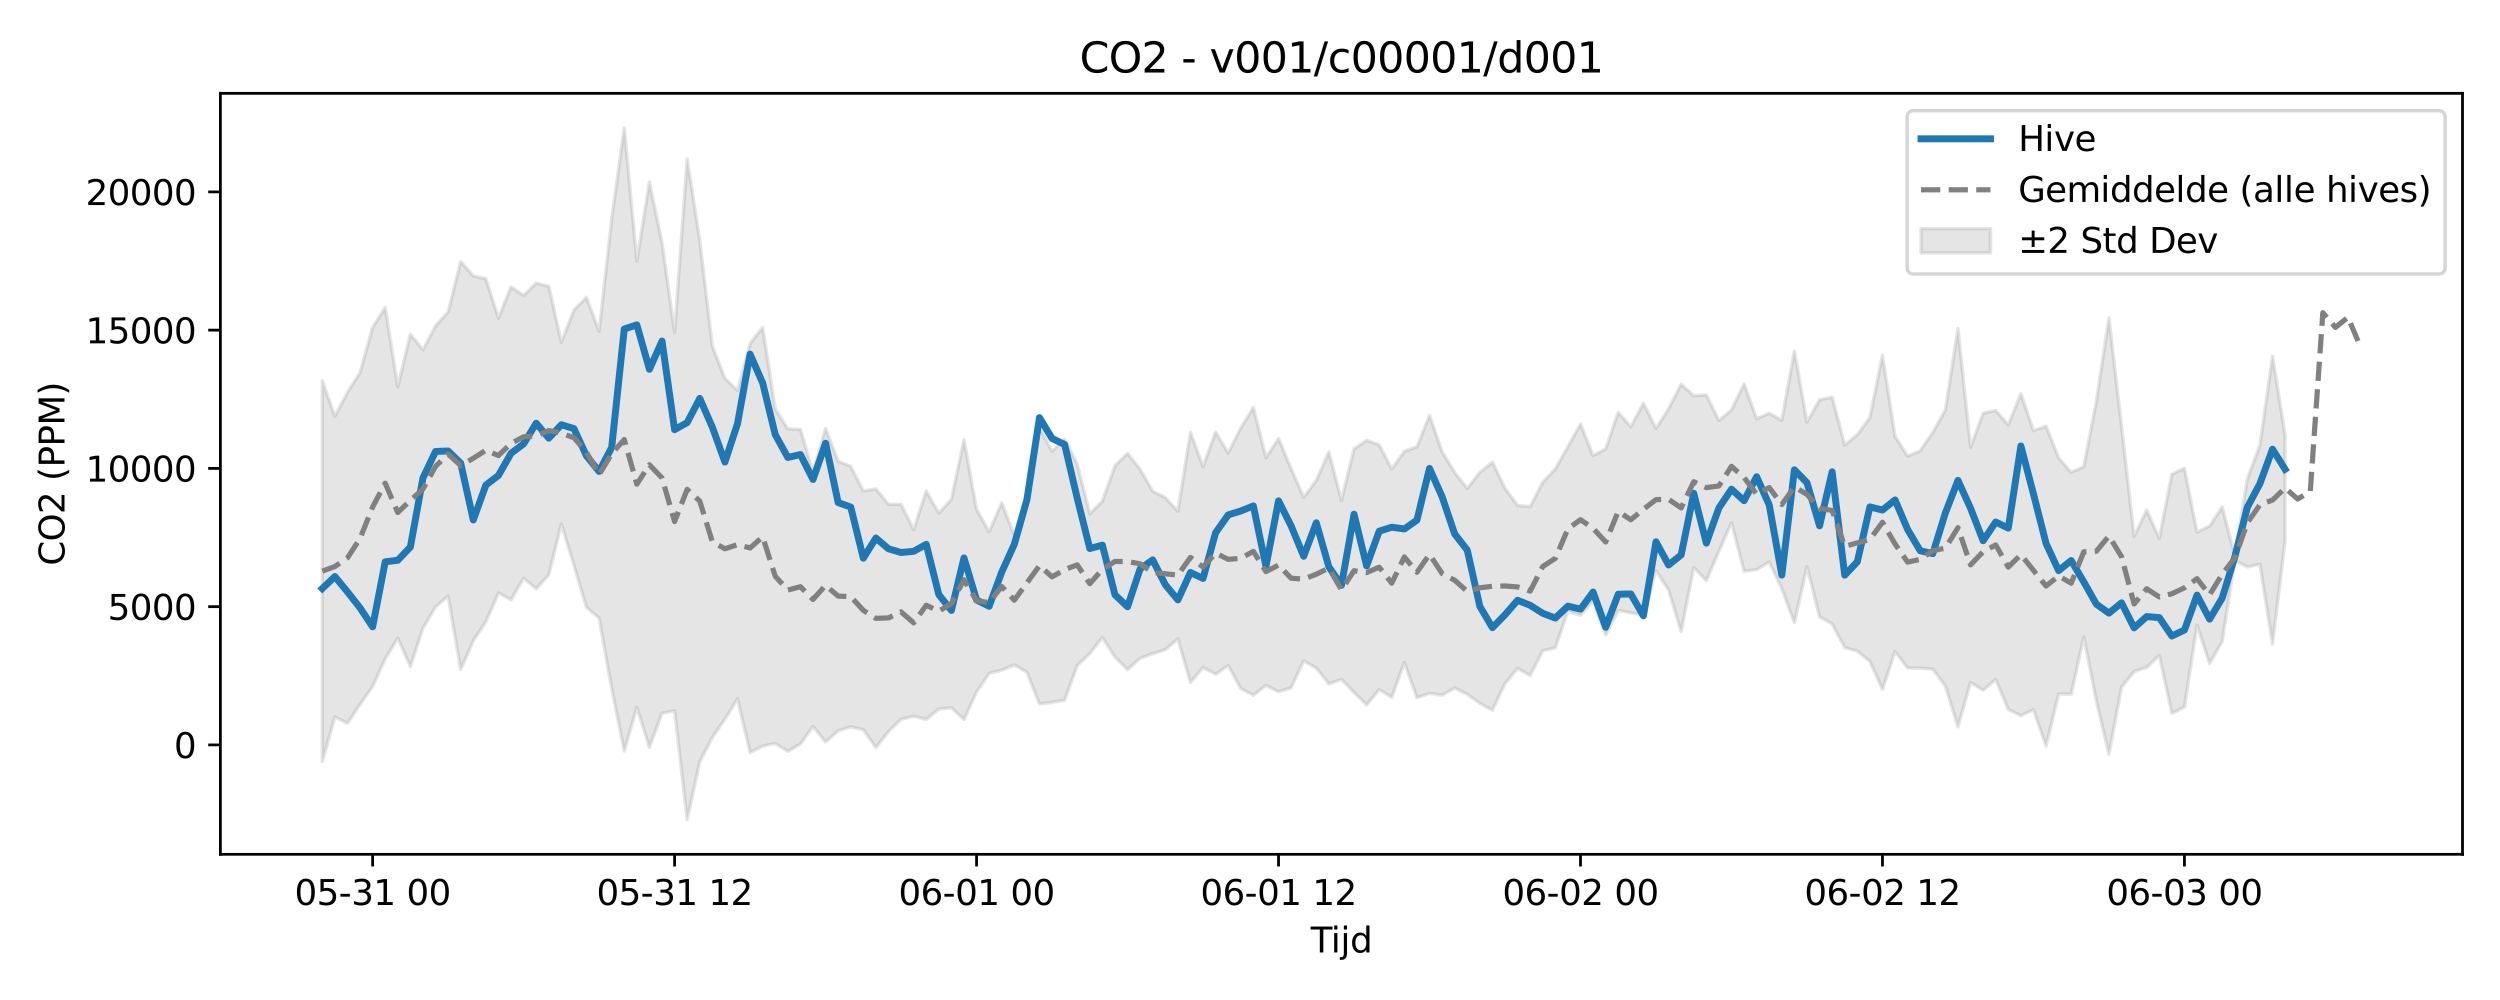 <?xml version="1.0" encoding="utf-8" standalone="no"?>
<!DOCTYPE svg PUBLIC "-//W3C//DTD SVG 1.1//EN"
  "http://www.w3.org/Graphics/SVG/1.1/DTD/svg11.dtd">
<svg xmlns:xlink="http://www.w3.org/1999/xlink" width="720pt" height="288pt" viewBox="0 0 720 288" xmlns="http://www.w3.org/2000/svg" version="1.1">
 <defs>
  <style type="text/css">*{stroke-linejoin: round; stroke-linecap: butt}</style>
 </defs>
 <g id="figure_1">
  <g id="patch_1">
   <path d="M 0 288 
L 720 288 
L 720 0 
L 0 0 
z
" style="fill: #ffffff"/>
  </g>
  <g id="axes_1">
   <g id="patch_2">
    <path d="M 63.47 246.04 
L 709.2 246.04 
L 709.2 26.88 
L 63.47 26.88 
z
" style="fill: #ffffff"/>
   </g>
   <g id="FillBetweenPolyCollection_1">
    <defs>
     <path id="mc63ce94987" d="M 92.821 -178.317 
L 92.821 -68.7 
L 96.445 -81.551 
L 100.069 -79.695 
L 103.692 -85.127 
L 107.316 -90.304 
L 110.939 -98.219 
L 114.563 -104.205 
L 118.187 -96.044 
L 121.81 -107.08 
L 125.434 -113.195 
L 129.058 -116.335 
L 132.681 -95.151 
L 136.305 -103.497 
L 139.928 -108.905 
L 143.552 -117.235 
L 147.176 -115.233 
L 150.799 -121.488 
L 154.423 -118.427 
L 158.047 -122.42 
L 161.67 -137.067 
L 165.294 -125.183 
L 168.917 -113.085 
L 172.541 -110.001 
L 176.165 -89.713 
L 179.788 -71.7 
L 183.412 -84.316 
L 187.036 -72.768 
L 190.659 -82.601 
L 194.283 -83.304 
L 197.906 -51.922 
L 201.53 -68.562 
L 205.154 -75.65 
L 208.777 -80.87 
L 212.401 -86.763 
L 216.025 -71.301 
L 219.648 -73.111 
L 223.272 -73.869 
L 226.895 -71.629 
L 230.519 -73.724 
L 234.143 -78.782 
L 237.766 -74.279 
L 241.39 -77.502 
L 245.014 -78.667 
L 248.637 -77.838 
L 252.261 -72.668 
L 255.884 -77.336 
L 259.508 -80.811 
L 263.132 -81.745 
L 266.755 -80.799 
L 270.379 -83.781 
L 274.003 -84.152 
L 277.626 -80.753 
L 281.25 -88.667 
L 284.873 -94.09 
L 288.497 -94.985 
L 292.121 -96.492 
L 295.744 -94.39 
L 299.368 -85.267 
L 302.992 -85.727 
L 306.615 -86.34 
L 310.239 -96.282 
L 313.862 -99.778 
L 317.486 -104.398 
L 321.11 -98.752 
L 324.733 -95.131 
L 328.357 -98.405 
L 331.981 -99.74 
L 335.604 -100.87 
L 339.228 -103.971 
L 342.851 -91.457 
L 346.475 -95.737 
L 350.099 -93.824 
L 353.722 -96.32 
L 357.346 -89.676 
L 360.97 -87.791 
L 364.593 -90.602 
L 368.217 -88.768 
L 371.84 -89.904 
L 375.464 -97.682 
L 379.088 -95.595 
L 382.711 -91.046 
L 386.335 -92.357 
L 389.959 -88.549 
L 393.582 -85.011 
L 397.206 -89.403 
L 400.83 -87.203 
L 404.453 -97.173 
L 408.077 -87.071 
L 411.7 -88.318 
L 415.324 -87.76 
L 418.948 -89.848 
L 422.571 -88.032 
L 426.195 -85.446 
L 429.819 -83.454 
L 433.442 -91.096 
L 437.066 -95.494 
L 440.689 -93.433 
L 444.313 -100.579 
L 447.937 -101.437 
L 451.56 -112.008 
L 455.184 -110.781 
L 458.808 -114.923 
L 462.431 -105.139 
L 466.055 -112.174 
L 469.678 -111.524 
L 473.302 -110.764 
L 476.926 -123.637 
L 480.549 -118.122 
L 484.173 -106.09 
L 487.797 -124.502 
L 491.42 -120.823 
L 495.044 -129.225 
L 498.667 -137.452 
L 502.291 -123.492 
L 505.915 -123.935 
L 509.538 -126.158 
L 513.162 -118.444 
L 516.786 -108.688 
L 520.409 -124.797 
L 524.033 -110.328 
L 527.656 -108.349 
L 531.28 -101.485 
L 534.904 -100.472 
L 538.527 -97.515 
L 542.151 -89.475 
L 545.775 -100.364 
L 549.398 -95.615 
L 553.022 -95.595 
L 556.645 -95.281 
L 560.269 -90.403 
L 563.893 -78.691 
L 567.516 -91.437 
L 571.14 -89.209 
L 574.764 -92.32 
L 578.387 -83.673 
L 582.011 -81.907 
L 585.634 -83.607 
L 589.258 -73.16 
L 592.882 -88.109 
L 596.505 -88.1 
L 600.129 -104.573 
L 603.753 -86.107 
L 607.376 -70.805 
L 611 -90.088 
L 614.623 -94.58 
L 618.247 -95.785 
L 621.871 -99.242 
L 625.494 -82.565 
L 629.118 -84.337 
L 632.742 -107.954 
L 636.365 -96.894 
L 639.989 -103.229 
L 643.612 -126.553 
L 647.236 -124.729 
L 650.86 -125.48 
L 654.483 -102.524 
L 658.107 -132.234 
L 658.107 -162.701 
L 658.107 -162.701 
L 654.483 -185.432 
L 650.86 -159.82 
L 647.236 -150.083 
L 643.612 -128.013 
L 639.989 -141.984 
L 636.365 -136.483 
L 632.742 -134.734 
L 629.118 -153.101 
L 625.494 -151.433 
L 621.871 -132.93 
L 618.247 -141.08 
L 614.623 -133.552 
L 611 -165.263 
L 607.376 -196.455 
L 603.753 -172.423 
L 600.129 -153.583 
L 596.505 -151.972 
L 592.882 -156.134 
L 589.258 -165.274 
L 585.634 -163.951 
L 582.011 -174.622 
L 578.387 -165.669 
L 574.764 -169.79 
L 571.14 -169.001 
L 567.516 -159.186 
L 563.893 -193.39 
L 560.269 -169.905 
L 556.645 -163.493 
L 553.022 -158.191 
L 549.398 -156.621 
L 545.775 -162.294 
L 542.151 -185.702 
L 538.527 -167.743 
L 534.904 -162.799 
L 531.28 -159.836 
L 527.656 -173.622 
L 524.033 -172.861 
L 520.409 -166.434 
L 516.786 -186.893 
L 513.162 -166.946 
L 509.538 -169.007 
L 505.915 -167.403 
L 502.291 -177.43 
L 498.667 -169.951 
L 495.044 -166.878 
L 491.42 -174.287 
L 487.797 -174.024 
L 484.173 -177.377 
L 480.549 -170.271 
L 476.926 -164.593 
L 473.302 -171.883 
L 469.678 -165.088 
L 466.055 -169.245 
L 462.431 -158.708 
L 458.808 -156.768 
L 455.184 -165.869 
L 451.56 -159.376 
L 447.937 -152.97 
L 444.313 -149.113 
L 440.689 -142.097 
L 437.066 -142.432 
L 433.442 -147.389 
L 429.819 -154.854 
L 426.195 -151.985 
L 422.571 -147.326 
L 418.948 -151.925 
L 415.324 -157.899 
L 411.7 -168.36 
L 408.077 -159.303 
L 404.453 -158.035 
L 400.83 -152.917 
L 397.206 -159.908 
L 393.582 -161.177 
L 389.959 -158.709 
L 386.335 -143.911 
L 382.711 -157.805 
L 379.088 -149.636 
L 375.464 -144.768 
L 371.84 -153.038 
L 368.217 -161.717 
L 364.593 -156.164 
L 360.97 -170.634 
L 357.346 -164.734 
L 353.722 -157.496 
L 350.099 -163.586 
L 346.475 -153.614 
L 342.851 -163.489 
L 339.228 -140.756 
L 335.604 -144.681 
L 331.981 -146.538 
L 328.357 -152.852 
L 324.733 -157.408 
L 321.11 -153.861 
L 317.486 -143.687 
L 313.862 -140.007 
L 310.239 -154.355 
L 306.615 -161.549 
L 302.992 -158.014 
L 299.368 -164.933 
L 295.744 -145.781 
L 292.121 -133.8 
L 288.497 -143.188 
L 284.873 -134.823 
L 281.25 -141.303 
L 277.626 -161.325 
L 274.003 -144.22 
L 270.379 -140.188 
L 266.755 -146.579 
L 263.132 -135.495 
L 259.508 -142.749 
L 255.884 -142.751 
L 252.261 -147.178 
L 248.637 -146.598 
L 245.014 -153.692 
L 241.39 -155.138 
L 237.766 -164.575 
L 234.143 -151.958 
L 230.519 -164.339 
L 226.895 -164.493 
L 223.272 -170.208 
L 219.648 -193.689 
L 216.025 -189.083 
L 212.401 -175.531 
L 208.777 -179.03 
L 205.154 -188.304 
L 201.53 -218.811 
L 197.906 -242.199 
L 194.283 -192.287 
L 190.659 -218.107 
L 187.036 -235.524 
L 183.412 -212.795 
L 179.788 -251.158 
L 176.165 -224.921 
L 172.541 -192.546 
L 168.917 -202.408 
L 165.294 -198.702 
L 161.67 -189.408 
L 158.047 -205.574 
L 154.423 -206.46 
L 150.799 -202.915 
L 147.176 -205.356 
L 143.552 -196.381 
L 139.928 -207.728 
L 136.305 -208.551 
L 132.681 -212.655 
L 129.058 -198.155 
L 125.434 -194.141 
L 121.81 -187.254 
L 118.187 -191.743 
L 114.563 -176.579 
L 110.939 -199.451 
L 107.316 -193.696 
L 103.692 -180.675 
L 100.069 -175.017 
L 96.445 -168.133 
L 92.821 -178.317 
z
" style="stroke: #808080; stroke-opacity: 0.2"/>
    </defs>
    <g clip-path="url(#p7717b450f8)">
     <use xlink:href="#mc63ce94987" x="0" y="288" style="fill: #808080; fill-opacity: 0.2; stroke: #808080; stroke-opacity: 0.2"/>
    </g>
   </g>
   <g id="matplotlib.axis_1">
    <g id="xtick_1">
     <g id="line2d_1">
      <defs>
       <path id="m165a757d46" d="M 0 0 
L 0 3.5 
" style="stroke: #000000; stroke-width: 0.8"/>
      </defs>
      <g>
       <use xlink:href="#m165a757d46" x="107.316" y="246.04" style="stroke: #000000; stroke-width: 0.8"/>
      </g>
     </g>
     <g id="text_1">
      <!-- 05-31 00 -->
      <g transform="translate(84.835 260.638) scale(0.1 -0.1)">
       <defs>
        <path id="DejaVuSans-30" d="M 2034 4250 
Q 1547 4250 1301 3770 
Q 1056 3291 1056 2328 
Q 1056 1369 1301 889 
Q 1547 409 2034 409 
Q 2525 409 2770 889 
Q 3016 1369 3016 2328 
Q 3016 3291 2770 3770 
Q 2525 4250 2034 4250 
z
M 2034 4750 
Q 2819 4750 3233 4129 
Q 3647 3509 3647 2328 
Q 3647 1150 3233 529 
Q 2819 -91 2034 -91 
Q 1250 -91 836 529 
Q 422 1150 422 2328 
Q 422 3509 836 4129 
Q 1250 4750 2034 4750 
z
" transform="scale(0.016)"/>
        <path id="DejaVuSans-35" d="M 691 4666 
L 3169 4666 
L 3169 4134 
L 1269 4134 
L 1269 2991 
Q 1406 3038 1543 3061 
Q 1681 3084 1819 3084 
Q 2600 3084 3056 2656 
Q 3513 2228 3513 1497 
Q 3513 744 3044 326 
Q 2575 -91 1722 -91 
Q 1428 -91 1123 -41 
Q 819 9 494 109 
L 494 744 
Q 775 591 1075 516 
Q 1375 441 1709 441 
Q 2250 441 2565 725 
Q 2881 1009 2881 1497 
Q 2881 1984 2565 2268 
Q 2250 2553 1709 2553 
Q 1456 2553 1204 2497 
Q 953 2441 691 2322 
L 691 4666 
z
" transform="scale(0.016)"/>
        <path id="DejaVuSans-2d" d="M 313 2009 
L 1997 2009 
L 1997 1497 
L 313 1497 
L 313 2009 
z
" transform="scale(0.016)"/>
        <path id="DejaVuSans-33" d="M 2597 2516 
Q 3050 2419 3304 2112 
Q 3559 1806 3559 1356 
Q 3559 666 3084 287 
Q 2609 -91 1734 -91 
Q 1441 -91 1130 -33 
Q 819 25 488 141 
L 488 750 
Q 750 597 1062 519 
Q 1375 441 1716 441 
Q 2309 441 2620 675 
Q 2931 909 2931 1356 
Q 2931 1769 2642 2001 
Q 2353 2234 1838 2234 
L 1294 2234 
L 1294 2753 
L 1863 2753 
Q 2328 2753 2575 2939 
Q 2822 3125 2822 3475 
Q 2822 3834 2567 4026 
Q 2313 4219 1838 4219 
Q 1578 4219 1281 4162 
Q 984 4106 628 3988 
L 628 4550 
Q 988 4650 1302 4700 
Q 1616 4750 1894 4750 
Q 2613 4750 3031 4423 
Q 3450 4097 3450 3541 
Q 3450 3153 3228 2886 
Q 3006 2619 2597 2516 
z
" transform="scale(0.016)"/>
        <path id="DejaVuSans-31" d="M 794 531 
L 1825 531 
L 1825 4091 
L 703 3866 
L 703 4441 
L 1819 4666 
L 2450 4666 
L 2450 531 
L 3481 531 
L 3481 0 
L 794 0 
L 794 531 
z
" transform="scale(0.016)"/>
        <path id="DejaVuSans-20" transform="scale(0.016)"/>
       </defs>
       <use xlink:href="#DejaVuSans-30"/>
       <use xlink:href="#DejaVuSans-35" transform="translate(63.623 0)"/>
       <use xlink:href="#DejaVuSans-2d" transform="translate(127.246 0)"/>
       <use xlink:href="#DejaVuSans-33" transform="translate(163.33 0)"/>
       <use xlink:href="#DejaVuSans-31" transform="translate(226.953 0)"/>
       <use xlink:href="#DejaVuSans-20" transform="translate(290.576 0)"/>
       <use xlink:href="#DejaVuSans-30" transform="translate(322.363 0)"/>
       <use xlink:href="#DejaVuSans-30" transform="translate(385.986 0)"/>
      </g>
     </g>
    </g>
    <g id="xtick_2">
     <g id="line2d_2">
      <g>
       <use xlink:href="#m165a757d46" x="194.283" y="246.04" style="stroke: #000000; stroke-width: 0.8"/>
      </g>
     </g>
     <g id="text_2">
      <!-- 05-31 12 -->
      <g transform="translate(171.802 260.638) scale(0.1 -0.1)">
       <defs>
        <path id="DejaVuSans-32" d="M 1228 531 
L 3431 531 
L 3431 0 
L 469 0 
L 469 531 
Q 828 903 1448 1529 
Q 2069 2156 2228 2338 
Q 2531 2678 2651 2914 
Q 2772 3150 2772 3378 
Q 2772 3750 2511 3984 
Q 2250 4219 1831 4219 
Q 1534 4219 1204 4116 
Q 875 4013 500 3803 
L 500 4441 
Q 881 4594 1212 4672 
Q 1544 4750 1819 4750 
Q 2544 4750 2975 4387 
Q 3406 4025 3406 3419 
Q 3406 3131 3298 2873 
Q 3191 2616 2906 2266 
Q 2828 2175 2409 1742 
Q 1991 1309 1228 531 
z
" transform="scale(0.016)"/>
       </defs>
       <use xlink:href="#DejaVuSans-30"/>
       <use xlink:href="#DejaVuSans-35" transform="translate(63.623 0)"/>
       <use xlink:href="#DejaVuSans-2d" transform="translate(127.246 0)"/>
       <use xlink:href="#DejaVuSans-33" transform="translate(163.33 0)"/>
       <use xlink:href="#DejaVuSans-31" transform="translate(226.953 0)"/>
       <use xlink:href="#DejaVuSans-20" transform="translate(290.576 0)"/>
       <use xlink:href="#DejaVuSans-31" transform="translate(322.363 0)"/>
       <use xlink:href="#DejaVuSans-32" transform="translate(385.986 0)"/>
      </g>
     </g>
    </g>
    <g id="xtick_3">
     <g id="line2d_3">
      <g>
       <use xlink:href="#m165a757d46" x="281.25" y="246.04" style="stroke: #000000; stroke-width: 0.8"/>
      </g>
     </g>
     <g id="text_3">
      <!-- 06-01 00 -->
      <g transform="translate(258.769 260.638) scale(0.1 -0.1)">
       <defs>
        <path id="DejaVuSans-36" d="M 2113 2584 
Q 1688 2584 1439 2293 
Q 1191 2003 1191 1497 
Q 1191 994 1439 701 
Q 1688 409 2113 409 
Q 2538 409 2786 701 
Q 3034 994 3034 1497 
Q 3034 2003 2786 2293 
Q 2538 2584 2113 2584 
z
M 3366 4563 
L 3366 3988 
Q 3128 4100 2886 4159 
Q 2644 4219 2406 4219 
Q 1781 4219 1451 3797 
Q 1122 3375 1075 2522 
Q 1259 2794 1537 2939 
Q 1816 3084 2150 3084 
Q 2853 3084 3261 2657 
Q 3669 2231 3669 1497 
Q 3669 778 3244 343 
Q 2819 -91 2113 -91 
Q 1303 -91 875 529 
Q 447 1150 447 2328 
Q 447 3434 972 4092 
Q 1497 4750 2381 4750 
Q 2619 4750 2861 4703 
Q 3103 4656 3366 4563 
z
" transform="scale(0.016)"/>
       </defs>
       <use xlink:href="#DejaVuSans-30"/>
       <use xlink:href="#DejaVuSans-36" transform="translate(63.623 0)"/>
       <use xlink:href="#DejaVuSans-2d" transform="translate(127.246 0)"/>
       <use xlink:href="#DejaVuSans-30" transform="translate(163.33 0)"/>
       <use xlink:href="#DejaVuSans-31" transform="translate(226.953 0)"/>
       <use xlink:href="#DejaVuSans-20" transform="translate(290.576 0)"/>
       <use xlink:href="#DejaVuSans-30" transform="translate(322.363 0)"/>
       <use xlink:href="#DejaVuSans-30" transform="translate(385.986 0)"/>
      </g>
     </g>
    </g>
    <g id="xtick_4">
     <g id="line2d_4">
      <g>
       <use xlink:href="#m165a757d46" x="368.217" y="246.04" style="stroke: #000000; stroke-width: 0.8"/>
      </g>
     </g>
     <g id="text_4">
      <!-- 06-01 12 -->
      <g transform="translate(345.736 260.638) scale(0.1 -0.1)">
       <use xlink:href="#DejaVuSans-30"/>
       <use xlink:href="#DejaVuSans-36" transform="translate(63.623 0)"/>
       <use xlink:href="#DejaVuSans-2d" transform="translate(127.246 0)"/>
       <use xlink:href="#DejaVuSans-30" transform="translate(163.33 0)"/>
       <use xlink:href="#DejaVuSans-31" transform="translate(226.953 0)"/>
       <use xlink:href="#DejaVuSans-20" transform="translate(290.576 0)"/>
       <use xlink:href="#DejaVuSans-31" transform="translate(322.363 0)"/>
       <use xlink:href="#DejaVuSans-32" transform="translate(385.986 0)"/>
      </g>
     </g>
    </g>
    <g id="xtick_5">
     <g id="line2d_5">
      <g>
       <use xlink:href="#m165a757d46" x="455.184" y="246.04" style="stroke: #000000; stroke-width: 0.8"/>
      </g>
     </g>
     <g id="text_5">
      <!-- 06-02 00 -->
      <g transform="translate(432.703 260.638) scale(0.1 -0.1)">
       <use xlink:href="#DejaVuSans-30"/>
       <use xlink:href="#DejaVuSans-36" transform="translate(63.623 0)"/>
       <use xlink:href="#DejaVuSans-2d" transform="translate(127.246 0)"/>
       <use xlink:href="#DejaVuSans-30" transform="translate(163.33 0)"/>
       <use xlink:href="#DejaVuSans-32" transform="translate(226.953 0)"/>
       <use xlink:href="#DejaVuSans-20" transform="translate(290.576 0)"/>
       <use xlink:href="#DejaVuSans-30" transform="translate(322.363 0)"/>
       <use xlink:href="#DejaVuSans-30" transform="translate(385.986 0)"/>
      </g>
     </g>
    </g>
    <g id="xtick_6">
     <g id="line2d_6">
      <g>
       <use xlink:href="#m165a757d46" x="542.151" y="246.04" style="stroke: #000000; stroke-width: 0.8"/>
      </g>
     </g>
     <g id="text_6">
      <!-- 06-02 12 -->
      <g transform="translate(519.67 260.638) scale(0.1 -0.1)">
       <use xlink:href="#DejaVuSans-30"/>
       <use xlink:href="#DejaVuSans-36" transform="translate(63.623 0)"/>
       <use xlink:href="#DejaVuSans-2d" transform="translate(127.246 0)"/>
       <use xlink:href="#DejaVuSans-30" transform="translate(163.33 0)"/>
       <use xlink:href="#DejaVuSans-32" transform="translate(226.953 0)"/>
       <use xlink:href="#DejaVuSans-20" transform="translate(290.576 0)"/>
       <use xlink:href="#DejaVuSans-31" transform="translate(322.363 0)"/>
       <use xlink:href="#DejaVuSans-32" transform="translate(385.986 0)"/>
      </g>
     </g>
    </g>
    <g id="xtick_7">
     <g id="line2d_7">
      <g>
       <use xlink:href="#m165a757d46" x="629.118" y="246.04" style="stroke: #000000; stroke-width: 0.8"/>
      </g>
     </g>
     <g id="text_7">
      <!-- 06-03 00 -->
      <g transform="translate(606.637 260.638) scale(0.1 -0.1)">
       <use xlink:href="#DejaVuSans-30"/>
       <use xlink:href="#DejaVuSans-36" transform="translate(63.623 0)"/>
       <use xlink:href="#DejaVuSans-2d" transform="translate(127.246 0)"/>
       <use xlink:href="#DejaVuSans-30" transform="translate(163.33 0)"/>
       <use xlink:href="#DejaVuSans-33" transform="translate(226.953 0)"/>
       <use xlink:href="#DejaVuSans-20" transform="translate(290.576 0)"/>
       <use xlink:href="#DejaVuSans-30" transform="translate(322.363 0)"/>
       <use xlink:href="#DejaVuSans-30" transform="translate(385.986 0)"/>
      </g>
     </g>
    </g>
    <g id="text_8">
     <!-- Tijd -->
     <g transform="translate(377.485 274.317) scale(0.1 -0.1)">
      <defs>
       <path id="DejaVuSans-54" d="M -19 4666 
L 3928 4666 
L 3928 4134 
L 2272 4134 
L 2272 0 
L 1638 0 
L 1638 4134 
L -19 4134 
L -19 4666 
z
" transform="scale(0.016)"/>
       <path id="DejaVuSans-69" d="M 603 3500 
L 1178 3500 
L 1178 0 
L 603 0 
L 603 3500 
z
M 603 4863 
L 1178 4863 
L 1178 4134 
L 603 4134 
L 603 4863 
z
" transform="scale(0.016)"/>
       <path id="DejaVuSans-6a" d="M 603 3500 
L 1178 3500 
L 1178 -63 
Q 1178 -731 923 -1031 
Q 669 -1331 103 -1331 
L -116 -1331 
L -116 -844 
L 38 -844 
Q 366 -844 484 -692 
Q 603 -541 603 -63 
L 603 3500 
z
M 603 4863 
L 1178 4863 
L 1178 4134 
L 603 4134 
L 603 4863 
z
" transform="scale(0.016)"/>
       <path id="DejaVuSans-64" d="M 2906 2969 
L 2906 4863 
L 3481 4863 
L 3481 0 
L 2906 0 
L 2906 525 
Q 2725 213 2448 61 
Q 2172 -91 1784 -91 
Q 1150 -91 751 415 
Q 353 922 353 1747 
Q 353 2572 751 3078 
Q 1150 3584 1784 3584 
Q 2172 3584 2448 3432 
Q 2725 3281 2906 2969 
z
M 947 1747 
Q 947 1113 1208 752 
Q 1469 391 1925 391 
Q 2381 391 2643 752 
Q 2906 1113 2906 1747 
Q 2906 2381 2643 2742 
Q 2381 3103 1925 3103 
Q 1469 3103 1208 2742 
Q 947 2381 947 1747 
z
" transform="scale(0.016)"/>
      </defs>
      <use xlink:href="#DejaVuSans-54"/>
      <use xlink:href="#DejaVuSans-69" transform="translate(57.959 0)"/>
      <use xlink:href="#DejaVuSans-6a" transform="translate(85.742 0)"/>
      <use xlink:href="#DejaVuSans-64" transform="translate(113.525 0)"/>
     </g>
    </g>
   </g>
   <g id="matplotlib.axis_2">
    <g id="ytick_1">
     <g id="line2d_8">
      <defs>
       <path id="m674e610413" d="M 0 0 
L -3.5 0 
" style="stroke: #000000; stroke-width: 0.8"/>
      </defs>
      <g>
       <use xlink:href="#m674e610413" x="63.47" y="214.532" style="stroke: #000000; stroke-width: 0.8"/>
      </g>
     </g>
     <g id="text_9">
      <!-- 0 -->
      <g transform="translate(50.108 218.331) scale(0.1 -0.1)">
       <use xlink:href="#DejaVuSans-30"/>
      </g>
     </g>
    </g>
    <g id="ytick_2">
     <g id="line2d_9">
      <g>
       <use xlink:href="#m674e610413" x="63.47" y="174.716" style="stroke: #000000; stroke-width: 0.8"/>
      </g>
     </g>
     <g id="text_10">
      <!-- 5000 -->
      <g transform="translate(31.02 178.515) scale(0.1 -0.1)">
       <use xlink:href="#DejaVuSans-35"/>
       <use xlink:href="#DejaVuSans-30" transform="translate(63.623 0)"/>
       <use xlink:href="#DejaVuSans-30" transform="translate(127.246 0)"/>
       <use xlink:href="#DejaVuSans-30" transform="translate(190.869 0)"/>
      </g>
     </g>
    </g>
    <g id="ytick_3">
     <g id="line2d_10">
      <g>
       <use xlink:href="#m674e610413" x="63.47" y="134.9" style="stroke: #000000; stroke-width: 0.8"/>
      </g>
     </g>
     <g id="text_11">
      <!-- 10000 -->
      <g transform="translate(24.657 138.699) scale(0.1 -0.1)">
       <use xlink:href="#DejaVuSans-31"/>
       <use xlink:href="#DejaVuSans-30" transform="translate(63.623 0)"/>
       <use xlink:href="#DejaVuSans-30" transform="translate(127.246 0)"/>
       <use xlink:href="#DejaVuSans-30" transform="translate(190.869 0)"/>
       <use xlink:href="#DejaVuSans-30" transform="translate(254.492 0)"/>
      </g>
     </g>
    </g>
    <g id="ytick_4">
     <g id="line2d_11">
      <g>
       <use xlink:href="#m674e610413" x="63.47" y="95.084" style="stroke: #000000; stroke-width: 0.8"/>
      </g>
     </g>
     <g id="text_12">
      <!-- 15000 -->
      <g transform="translate(24.657 98.883) scale(0.1 -0.1)">
       <use xlink:href="#DejaVuSans-31"/>
       <use xlink:href="#DejaVuSans-35" transform="translate(63.623 0)"/>
       <use xlink:href="#DejaVuSans-30" transform="translate(127.246 0)"/>
       <use xlink:href="#DejaVuSans-30" transform="translate(190.869 0)"/>
       <use xlink:href="#DejaVuSans-30" transform="translate(254.492 0)"/>
      </g>
     </g>
    </g>
    <g id="ytick_5">
     <g id="line2d_12">
      <g>
       <use xlink:href="#m674e610413" x="63.47" y="55.268" style="stroke: #000000; stroke-width: 0.8"/>
      </g>
     </g>
     <g id="text_13">
      <!-- 20000 -->
      <g transform="translate(24.657 59.067) scale(0.1 -0.1)">
       <use xlink:href="#DejaVuSans-32"/>
       <use xlink:href="#DejaVuSans-30" transform="translate(63.623 0)"/>
       <use xlink:href="#DejaVuSans-30" transform="translate(127.246 0)"/>
       <use xlink:href="#DejaVuSans-30" transform="translate(190.869 0)"/>
       <use xlink:href="#DejaVuSans-30" transform="translate(254.492 0)"/>
      </g>
     </g>
    </g>
    <g id="text_14">
     <!-- CO2 (PPM) -->
     <g transform="translate(18.578 162.903) rotate(-90) scale(0.1 -0.1)">
      <defs>
       <path id="DejaVuSans-43" d="M 4122 4306 
L 4122 3641 
Q 3803 3938 3442 4084 
Q 3081 4231 2675 4231 
Q 1875 4231 1450 3742 
Q 1025 3253 1025 2328 
Q 1025 1406 1450 917 
Q 1875 428 2675 428 
Q 3081 428 3442 575 
Q 3803 722 4122 1019 
L 4122 359 
Q 3791 134 3420 21 
Q 3050 -91 2638 -91 
Q 1578 -91 968 557 
Q 359 1206 359 2328 
Q 359 3453 968 4101 
Q 1578 4750 2638 4750 
Q 3056 4750 3426 4639 
Q 3797 4528 4122 4306 
z
" transform="scale(0.016)"/>
       <path id="DejaVuSans-4f" d="M 2522 4238 
Q 1834 4238 1429 3725 
Q 1025 3213 1025 2328 
Q 1025 1447 1429 934 
Q 1834 422 2522 422 
Q 3209 422 3611 934 
Q 4013 1447 4013 2328 
Q 4013 3213 3611 3725 
Q 3209 4238 2522 4238 
z
M 2522 4750 
Q 3503 4750 4090 4092 
Q 4678 3434 4678 2328 
Q 4678 1225 4090 567 
Q 3503 -91 2522 -91 
Q 1538 -91 948 565 
Q 359 1222 359 2328 
Q 359 3434 948 4092 
Q 1538 4750 2522 4750 
z
" transform="scale(0.016)"/>
       <path id="DejaVuSans-28" d="M 1984 4856 
Q 1566 4138 1362 3434 
Q 1159 2731 1159 2009 
Q 1159 1288 1364 580 
Q 1569 -128 1984 -844 
L 1484 -844 
Q 1016 -109 783 600 
Q 550 1309 550 2009 
Q 550 2706 781 3412 
Q 1013 4119 1484 4856 
L 1984 4856 
z
" transform="scale(0.016)"/>
       <path id="DejaVuSans-50" d="M 1259 4147 
L 1259 2394 
L 2053 2394 
Q 2494 2394 2734 2622 
Q 2975 2850 2975 3272 
Q 2975 3691 2734 3919 
Q 2494 4147 2053 4147 
L 1259 4147 
z
M 628 4666 
L 2053 4666 
Q 2838 4666 3239 4311 
Q 3641 3956 3641 3272 
Q 3641 2581 3239 2228 
Q 2838 1875 2053 1875 
L 1259 1875 
L 1259 0 
L 628 0 
L 628 4666 
z
" transform="scale(0.016)"/>
       <path id="DejaVuSans-4d" d="M 628 4666 
L 1569 4666 
L 2759 1491 
L 3956 4666 
L 4897 4666 
L 4897 0 
L 4281 0 
L 4281 4097 
L 3078 897 
L 2444 897 
L 1241 4097 
L 1241 0 
L 628 0 
L 628 4666 
z
" transform="scale(0.016)"/>
       <path id="DejaVuSans-29" d="M 513 4856 
L 1013 4856 
Q 1481 4119 1714 3412 
Q 1947 2706 1947 2009 
Q 1947 1309 1714 600 
Q 1481 -109 1013 -844 
L 513 -844 
Q 928 -128 1133 580 
Q 1338 1288 1338 2009 
Q 1338 2731 1133 3434 
Q 928 4138 513 4856 
z
" transform="scale(0.016)"/>
      </defs>
      <use xlink:href="#DejaVuSans-43"/>
      <use xlink:href="#DejaVuSans-4f" transform="translate(69.824 0)"/>
      <use xlink:href="#DejaVuSans-32" transform="translate(148.535 0)"/>
      <use xlink:href="#DejaVuSans-20" transform="translate(212.158 0)"/>
      <use xlink:href="#DejaVuSans-28" transform="translate(243.945 0)"/>
      <use xlink:href="#DejaVuSans-50" transform="translate(282.959 0)"/>
      <use xlink:href="#DejaVuSans-50" transform="translate(343.262 0)"/>
      <use xlink:href="#DejaVuSans-4d" transform="translate(403.564 0)"/>
      <use xlink:href="#DejaVuSans-29" transform="translate(489.844 0)"/>
     </g>
    </g>
   </g>
   <g id="line2d_13">
    <path d="M 92.821 169.508 
L 96.445 166.044 
L 100.069 170.453 
L 103.692 175.074 
L 107.316 180.524 
L 110.939 161.802 
L 114.563 161.356 
L 118.187 157.536 
L 121.81 137.652 
L 125.434 130.026 
L 129.058 129.883 
L 132.681 133.4 
L 136.305 149.748 
L 139.928 139.704 
L 143.552 136.928 
L 147.176 130.552 
L 150.799 127.839 
L 154.423 121.888 
L 158.047 126.196 
L 161.67 122.329 
L 165.294 123.441 
L 168.917 131.311 
L 172.541 135.773 
L 176.165 128.872 
L 179.788 94.757 
L 183.412 93.563 
L 187.036 106.362 
L 190.659 98.24 
L 194.283 123.746 
L 197.906 121.705 
L 201.53 114.748 
L 205.154 123.027 
L 208.777 133.066 
L 212.401 122.029 
L 216.025 102.004 
L 219.648 110.307 
L 223.272 125.174 
L 226.895 131.749 
L 230.519 130.908 
L 234.143 138.093 
L 237.766 127.641 
L 241.39 144.742 
L 245.014 146.038 
L 248.637 160.756 
L 252.261 154.954 
L 255.884 158.054 
L 259.508 159.124 
L 263.132 158.784 
L 266.755 156.777 
L 270.379 171.252 
L 274.003 175.799 
L 277.626 160.682 
L 281.25 172.786 
L 284.873 174.604 
L 288.497 164.775 
L 292.121 156.764 
L 295.744 143.967 
L 299.368 120.287 
L 302.992 126.284 
L 306.615 128.025 
L 310.239 143.484 
L 313.862 157.977 
L 317.486 156.998 
L 321.11 171.296 
L 324.733 174.75 
L 328.357 163.842 
L 331.981 161.245 
L 335.604 168.385 
L 339.228 172.773 
L 342.851 164.885 
L 346.475 166.588 
L 350.099 153.414 
L 353.722 148.29 
L 357.346 147.159 
L 360.97 145.711 
L 364.593 163.124 
L 368.217 144.241 
L 371.84 151.45 
L 375.464 160.204 
L 379.088 150.561 
L 382.711 163.241 
L 386.335 168.576 
L 389.959 148.087 
L 393.582 162.978 
L 397.206 152.978 
L 400.83 151.835 
L 404.453 152.347 
L 408.077 149.787 
L 411.7 134.904 
L 415.324 143.049 
L 418.948 153.783 
L 422.571 158.431 
L 426.195 174.641 
L 429.819 180.765 
L 433.442 177.052 
L 437.066 172.882 
L 440.689 174.328 
L 444.313 176.632 
L 447.937 178.002 
L 451.56 174.564 
L 455.184 175.435 
L 458.808 170.516 
L 462.431 180.643 
L 466.055 171.135 
L 469.678 171.066 
L 473.302 177.344 
L 476.926 156.042 
L 480.549 162.711 
L 484.173 159.821 
L 487.797 142.075 
L 491.42 156.416 
L 495.044 146.287 
L 498.667 140.893 
L 502.291 144.197 
L 505.915 137.297 
L 509.538 145.419 
L 513.162 165.63 
L 516.786 135.31 
L 520.409 139.017 
L 524.033 151.435 
L 527.656 135.879 
L 531.28 165.646 
L 534.904 161.795 
L 538.527 145.985 
L 542.151 146.89 
L 545.775 143.982 
L 549.398 152.493 
L 553.022 158.609 
L 556.645 159.442 
L 560.269 147.731 
L 563.893 138.36 
L 567.516 146.361 
L 571.14 155.728 
L 574.764 150.352 
L 578.387 152.092 
L 582.011 128.442 
L 585.634 142.234 
L 589.258 156.496 
L 592.882 164.342 
L 596.505 161.433 
L 600.129 167.586 
L 603.753 173.994 
L 607.376 176.582 
L 611 173.614 
L 614.623 180.823 
L 618.247 177.574 
L 621.871 177.869 
L 625.494 183.175 
L 629.118 181.437 
L 632.742 171.39 
L 636.365 178.31 
L 639.989 172.244 
L 643.612 160.459 
L 647.236 146.112 
L 650.86 139.28 
L 654.483 129.365 
L 658.107 135.147 
L 658.107 135.147 
" clip-path="url(#p7717b450f8)" style="fill: none; stroke: #1f77b4; stroke-width: 2; stroke-linecap: square"/>
   </g>
   <g id="line2d_14">
    <path d="M 92.821 164.492 
L 96.445 163.158 
L 100.069 160.644 
L 103.692 155.099 
L 107.316 146 
L 110.939 139.165 
L 114.563 147.608 
L 118.187 144.107 
L 121.81 140.833 
L 125.434 134.332 
L 129.058 130.755 
L 132.681 134.097 
L 136.305 131.976 
L 139.928 129.683 
L 143.552 131.192 
L 147.176 127.706 
L 150.799 125.799 
L 154.423 125.557 
L 158.047 124.003 
L 161.67 124.762 
L 165.294 126.058 
L 168.917 130.253 
L 172.541 136.726 
L 176.165 130.683 
L 179.788 126.571 
L 183.412 139.445 
L 187.036 133.854 
L 190.659 137.646 
L 194.283 150.205 
L 197.906 140.94 
L 201.53 144.313 
L 205.154 156.023 
L 208.777 158.05 
L 212.401 156.853 
L 216.025 157.808 
L 219.648 154.6 
L 223.272 165.962 
L 226.895 169.939 
L 230.519 168.968 
L 234.143 172.63 
L 237.766 168.573 
L 241.39 171.68 
L 245.014 171.82 
L 248.637 175.782 
L 252.261 178.077 
L 255.884 177.956 
L 259.508 176.22 
L 263.132 179.38 
L 266.755 174.311 
L 270.379 176.016 
L 274.003 173.814 
L 277.626 166.961 
L 281.25 173.015 
L 284.873 173.543 
L 288.497 168.914 
L 292.121 172.854 
L 299.368 162.9 
L 302.992 166.13 
L 306.615 164.055 
L 310.239 162.682 
L 313.862 168.107 
L 317.486 163.957 
L 321.11 161.693 
L 324.733 161.731 
L 328.357 162.371 
L 331.981 164.861 
L 339.228 165.636 
L 342.851 160.527 
L 346.475 163.325 
L 350.099 159.295 
L 353.722 161.092 
L 357.346 160.795 
L 360.97 158.787 
L 364.593 164.617 
L 368.217 162.757 
L 371.84 166.529 
L 375.464 166.775 
L 379.088 165.385 
L 382.711 163.575 
L 386.335 169.866 
L 389.959 164.371 
L 393.582 164.906 
L 397.206 163.344 
L 400.83 167.94 
L 404.453 160.396 
L 408.077 164.813 
L 411.7 159.661 
L 415.324 165.17 
L 418.948 167.113 
L 422.571 170.321 
L 426.195 169.285 
L 429.819 168.846 
L 433.442 168.758 
L 437.066 169.037 
L 440.689 170.235 
L 444.313 163.154 
L 447.937 160.796 
L 451.56 152.308 
L 455.184 149.675 
L 458.808 152.155 
L 462.431 156.077 
L 466.055 147.291 
L 469.678 149.694 
L 473.302 146.676 
L 476.926 143.885 
L 480.549 143.804 
L 484.173 146.267 
L 487.797 138.737 
L 491.42 140.445 
L 495.044 139.948 
L 498.667 134.299 
L 502.291 137.539 
L 505.915 142.331 
L 509.538 140.417 
L 513.162 145.305 
L 516.786 140.21 
L 520.409 142.385 
L 524.033 146.406 
L 527.656 147.014 
L 531.28 157.339 
L 538.527 155.371 
L 542.151 150.412 
L 545.775 156.671 
L 549.398 161.882 
L 553.022 161.107 
L 556.645 158.613 
L 560.269 157.846 
L 563.893 151.96 
L 567.516 162.688 
L 571.14 158.895 
L 574.764 156.945 
L 578.387 163.329 
L 582.011 159.736 
L 589.258 168.783 
L 592.882 165.878 
L 596.505 167.964 
L 600.129 158.922 
L 603.753 158.735 
L 607.376 154.37 
L 611 160.325 
L 614.623 173.934 
L 618.247 169.568 
L 621.871 171.914 
L 625.494 171.001 
L 629.118 169.281 
L 632.742 166.656 
L 636.365 171.311 
L 639.989 165.393 
L 643.612 160.717 
L 647.236 150.594 
L 650.86 145.35 
L 654.483 144.022 
L 658.107 140.532 
L 661.731 143.723 
L 665.354 141.536 
L 668.978 90.054 
L 672.601 94.293 
L 676.225 91.365 
L 679.849 99.997 
L 679.849 99.997 
" clip-path="url(#p7717b450f8)" style="fill: none; stroke-dasharray: 5.55,2.4; stroke-dashoffset: 0; stroke: #808080; stroke-width: 1.5"/>
   </g>
   <g id="patch_3">
    <path d="M 63.47 246.04 
L 63.47 26.88 
" style="fill: none; stroke: #000000; stroke-width: 0.8; stroke-linejoin: miter; stroke-linecap: square"/>
   </g>
   <g id="patch_4">
    <path d="M 709.2 246.04 
L 709.2 26.88 
" style="fill: none; stroke: #000000; stroke-width: 0.8; stroke-linejoin: miter; stroke-linecap: square"/>
   </g>
   <g id="patch_5">
    <path d="M 63.47 246.04 
L 709.2 246.04 
" style="fill: none; stroke: #000000; stroke-width: 0.8; stroke-linejoin: miter; stroke-linecap: square"/>
   </g>
   <g id="patch_6">
    <path d="M 63.47 26.88 
L 709.2 26.88 
" style="fill: none; stroke: #000000; stroke-width: 0.8; stroke-linejoin: miter; stroke-linecap: square"/>
   </g>
   <g id="text_15">
    <!-- CO2 - v001/c00001/d001 -->
    <g transform="translate(310.932 20.88) scale(0.12 -0.12)">
     <defs>
      <path id="DejaVuSans-76" d="M 191 3500 
L 800 3500 
L 1894 563 
L 2988 3500 
L 3597 3500 
L 2284 0 
L 1503 0 
L 191 3500 
z
" transform="scale(0.016)"/>
      <path id="DejaVuSans-2f" d="M 1625 4666 
L 2156 4666 
L 531 -594 
L 0 -594 
L 1625 4666 
z
" transform="scale(0.016)"/>
      <path id="DejaVuSans-63" d="M 3122 3366 
L 3122 2828 
Q 2878 2963 2633 3030 
Q 2388 3097 2138 3097 
Q 1578 3097 1268 2742 
Q 959 2388 959 1747 
Q 959 1106 1268 751 
Q 1578 397 2138 397 
Q 2388 397 2633 464 
Q 2878 531 3122 666 
L 3122 134 
Q 2881 22 2623 -34 
Q 2366 -91 2075 -91 
Q 1284 -91 818 406 
Q 353 903 353 1747 
Q 353 2603 823 3093 
Q 1294 3584 2113 3584 
Q 2378 3584 2631 3529 
Q 2884 3475 3122 3366 
z
" transform="scale(0.016)"/>
     </defs>
     <use xlink:href="#DejaVuSans-43"/>
     <use xlink:href="#DejaVuSans-4f" transform="translate(69.824 0)"/>
     <use xlink:href="#DejaVuSans-32" transform="translate(148.535 0)"/>
     <use xlink:href="#DejaVuSans-20" transform="translate(212.158 0)"/>
     <use xlink:href="#DejaVuSans-2d" transform="translate(243.945 0)"/>
     <use xlink:href="#DejaVuSans-20" transform="translate(280.029 0)"/>
     <use xlink:href="#DejaVuSans-76" transform="translate(311.816 0)"/>
     <use xlink:href="#DejaVuSans-30" transform="translate(370.996 0)"/>
     <use xlink:href="#DejaVuSans-30" transform="translate(434.619 0)"/>
     <use xlink:href="#DejaVuSans-31" transform="translate(498.242 0)"/>
     <use xlink:href="#DejaVuSans-2f" transform="translate(561.865 0)"/>
     <use xlink:href="#DejaVuSans-63" transform="translate(595.557 0)"/>
     <use xlink:href="#DejaVuSans-30" transform="translate(650.537 0)"/>
     <use xlink:href="#DejaVuSans-30" transform="translate(714.16 0)"/>
     <use xlink:href="#DejaVuSans-30" transform="translate(777.783 0)"/>
     <use xlink:href="#DejaVuSans-30" transform="translate(841.406 0)"/>
     <use xlink:href="#DejaVuSans-31" transform="translate(905.029 0)"/>
     <use xlink:href="#DejaVuSans-2f" transform="translate(968.652 0)"/>
     <use xlink:href="#DejaVuSans-64" transform="translate(1002.344 0)"/>
     <use xlink:href="#DejaVuSans-30" transform="translate(1065.82 0)"/>
     <use xlink:href="#DejaVuSans-30" transform="translate(1129.443 0)"/>
     <use xlink:href="#DejaVuSans-31" transform="translate(1193.066 0)"/>
    </g>
   </g>
   <g id="legend_1">
    <g id="patch_7">
     <path d="M 551.256 78.914 
L 702.2 78.914 
Q 704.2 78.914 704.2 76.914 
L 704.2 33.88 
Q 704.2 31.88 702.2 31.88 
L 551.256 31.88 
Q 549.256 31.88 549.256 33.88 
L 549.256 76.914 
Q 549.256 78.914 551.256 78.914 
z
" style="fill: #ffffff; opacity: 0.8; stroke: #cccccc; stroke-linejoin: miter"/>
    </g>
    <g id="line2d_15">
     <path d="M 553.256 39.978 
L 563.256 39.978 
L 573.256 39.978 
" style="fill: none; stroke: #1f77b4; stroke-width: 2; stroke-linecap: square"/>
    </g>
    <g id="text_16">
     <!-- Hive -->
     <g transform="translate(581.256 43.478) scale(0.1 -0.1)">
      <defs>
       <path id="DejaVuSans-48" d="M 628 4666 
L 1259 4666 
L 1259 2753 
L 3553 2753 
L 3553 4666 
L 4184 4666 
L 4184 0 
L 3553 0 
L 3553 2222 
L 1259 2222 
L 1259 0 
L 628 0 
L 628 4666 
z
" transform="scale(0.016)"/>
       <path id="DejaVuSans-65" d="M 3597 1894 
L 3597 1613 
L 953 1613 
Q 991 1019 1311 708 
Q 1631 397 2203 397 
Q 2534 397 2845 478 
Q 3156 559 3463 722 
L 3463 178 
Q 3153 47 2828 -22 
Q 2503 -91 2169 -91 
Q 1331 -91 842 396 
Q 353 884 353 1716 
Q 353 2575 817 3079 
Q 1281 3584 2069 3584 
Q 2775 3584 3186 3129 
Q 3597 2675 3597 1894 
z
M 3022 2063 
Q 3016 2534 2758 2815 
Q 2500 3097 2075 3097 
Q 1594 3097 1305 2825 
Q 1016 2553 972 2059 
L 3022 2063 
z
" transform="scale(0.016)"/>
      </defs>
      <use xlink:href="#DejaVuSans-48"/>
      <use xlink:href="#DejaVuSans-69" transform="translate(75.195 0)"/>
      <use xlink:href="#DejaVuSans-76" transform="translate(102.979 0)"/>
      <use xlink:href="#DejaVuSans-65" transform="translate(162.158 0)"/>
     </g>
    </g>
    <g id="line2d_16">
     <path d="M 553.256 54.657 
L 563.256 54.657 
L 573.256 54.657 
" style="fill: none; stroke-dasharray: 5.55,2.4; stroke-dashoffset: 0; stroke: #808080; stroke-width: 1.5"/>
    </g>
    <g id="text_17">
     <!-- Gemiddelde (alle hives) -->
     <g transform="translate(581.256 58.157) scale(0.1 -0.1)">
      <defs>
       <path id="DejaVuSans-47" d="M 3809 666 
L 3809 1919 
L 2778 1919 
L 2778 2438 
L 4434 2438 
L 4434 434 
Q 4069 175 3628 42 
Q 3188 -91 2688 -91 
Q 1594 -91 976 548 
Q 359 1188 359 2328 
Q 359 3472 976 4111 
Q 1594 4750 2688 4750 
Q 3144 4750 3555 4637 
Q 3966 4525 4313 4306 
L 4313 3634 
Q 3963 3931 3569 4081 
Q 3175 4231 2741 4231 
Q 1884 4231 1454 3753 
Q 1025 3275 1025 2328 
Q 1025 1384 1454 906 
Q 1884 428 2741 428 
Q 3075 428 3337 486 
Q 3600 544 3809 666 
z
" transform="scale(0.016)"/>
       <path id="DejaVuSans-6d" d="M 3328 2828 
Q 3544 3216 3844 3400 
Q 4144 3584 4550 3584 
Q 5097 3584 5394 3201 
Q 5691 2819 5691 2113 
L 5691 0 
L 5113 0 
L 5113 2094 
Q 5113 2597 4934 2840 
Q 4756 3084 4391 3084 
Q 3944 3084 3684 2787 
Q 3425 2491 3425 1978 
L 3425 0 
L 2847 0 
L 2847 2094 
Q 2847 2600 2669 2842 
Q 2491 3084 2119 3084 
Q 1678 3084 1418 2786 
Q 1159 2488 1159 1978 
L 1159 0 
L 581 0 
L 581 3500 
L 1159 3500 
L 1159 2956 
Q 1356 3278 1631 3431 
Q 1906 3584 2284 3584 
Q 2666 3584 2933 3390 
Q 3200 3197 3328 2828 
z
" transform="scale(0.016)"/>
       <path id="DejaVuSans-6c" d="M 603 4863 
L 1178 4863 
L 1178 0 
L 603 0 
L 603 4863 
z
" transform="scale(0.016)"/>
       <path id="DejaVuSans-61" d="M 2194 1759 
Q 1497 1759 1228 1600 
Q 959 1441 959 1056 
Q 959 750 1161 570 
Q 1363 391 1709 391 
Q 2188 391 2477 730 
Q 2766 1069 2766 1631 
L 2766 1759 
L 2194 1759 
z
M 3341 1997 
L 3341 0 
L 2766 0 
L 2766 531 
Q 2569 213 2275 61 
Q 1981 -91 1556 -91 
Q 1019 -91 701 211 
Q 384 513 384 1019 
Q 384 1609 779 1909 
Q 1175 2209 1959 2209 
L 2766 2209 
L 2766 2266 
Q 2766 2663 2505 2880 
Q 2244 3097 1772 3097 
Q 1472 3097 1187 3025 
Q 903 2953 641 2809 
L 641 3341 
Q 956 3463 1253 3523 
Q 1550 3584 1831 3584 
Q 2591 3584 2966 3190 
Q 3341 2797 3341 1997 
z
" transform="scale(0.016)"/>
       <path id="DejaVuSans-68" d="M 3513 2113 
L 3513 0 
L 2938 0 
L 2938 2094 
Q 2938 2591 2744 2837 
Q 2550 3084 2163 3084 
Q 1697 3084 1428 2787 
Q 1159 2491 1159 1978 
L 1159 0 
L 581 0 
L 581 4863 
L 1159 4863 
L 1159 2956 
Q 1366 3272 1645 3428 
Q 1925 3584 2291 3584 
Q 2894 3584 3203 3211 
Q 3513 2838 3513 2113 
z
" transform="scale(0.016)"/>
       <path id="DejaVuSans-73" d="M 2834 3397 
L 2834 2853 
Q 2591 2978 2328 3040 
Q 2066 3103 1784 3103 
Q 1356 3103 1142 2972 
Q 928 2841 928 2578 
Q 928 2378 1081 2264 
Q 1234 2150 1697 2047 
L 1894 2003 
Q 2506 1872 2764 1633 
Q 3022 1394 3022 966 
Q 3022 478 2636 193 
Q 2250 -91 1575 -91 
Q 1294 -91 989 -36 
Q 684 19 347 128 
L 347 722 
Q 666 556 975 473 
Q 1284 391 1588 391 
Q 1994 391 2212 530 
Q 2431 669 2431 922 
Q 2431 1156 2273 1281 
Q 2116 1406 1581 1522 
L 1381 1569 
Q 847 1681 609 1914 
Q 372 2147 372 2553 
Q 372 3047 722 3315 
Q 1072 3584 1716 3584 
Q 2034 3584 2315 3537 
Q 2597 3491 2834 3397 
z
" transform="scale(0.016)"/>
      </defs>
      <use xlink:href="#DejaVuSans-47"/>
      <use xlink:href="#DejaVuSans-65" transform="translate(77.49 0)"/>
      <use xlink:href="#DejaVuSans-6d" transform="translate(139.014 0)"/>
      <use xlink:href="#DejaVuSans-69" transform="translate(236.426 0)"/>
      <use xlink:href="#DejaVuSans-64" transform="translate(264.209 0)"/>
      <use xlink:href="#DejaVuSans-64" transform="translate(327.686 0)"/>
      <use xlink:href="#DejaVuSans-65" transform="translate(391.162 0)"/>
      <use xlink:href="#DejaVuSans-6c" transform="translate(452.686 0)"/>
      <use xlink:href="#DejaVuSans-64" transform="translate(480.469 0)"/>
      <use xlink:href="#DejaVuSans-65" transform="translate(543.945 0)"/>
      <use xlink:href="#DejaVuSans-20" transform="translate(605.469 0)"/>
      <use xlink:href="#DejaVuSans-28" transform="translate(637.256 0)"/>
      <use xlink:href="#DejaVuSans-61" transform="translate(676.27 0)"/>
      <use xlink:href="#DejaVuSans-6c" transform="translate(737.549 0)"/>
      <use xlink:href="#DejaVuSans-6c" transform="translate(765.332 0)"/>
      <use xlink:href="#DejaVuSans-65" transform="translate(793.115 0)"/>
      <use xlink:href="#DejaVuSans-20" transform="translate(854.639 0)"/>
      <use xlink:href="#DejaVuSans-68" transform="translate(886.426 0)"/>
      <use xlink:href="#DejaVuSans-69" transform="translate(949.805 0)"/>
      <use xlink:href="#DejaVuSans-76" transform="translate(977.588 0)"/>
      <use xlink:href="#DejaVuSans-65" transform="translate(1036.768 0)"/>
      <use xlink:href="#DejaVuSans-73" transform="translate(1098.291 0)"/>
      <use xlink:href="#DejaVuSans-29" transform="translate(1150.391 0)"/>
     </g>
    </g>
    <g id="patch_8">
     <path d="M 553.256 72.835 
L 573.256 72.835 
L 573.256 65.835 
L 553.256 65.835 
z
" style="fill: #808080; fill-opacity: 0.2; stroke: #808080; stroke-opacity: 0.2; stroke-linejoin: miter"/>
    </g>
    <g id="text_18">
     <!-- ±2 Std Dev -->
     <g transform="translate(581.256 72.835) scale(0.1 -0.1)">
      <defs>
       <path id="DejaVuSans-b1" d="M 2944 4013 
L 2944 2803 
L 4684 2803 
L 4684 2272 
L 2944 2272 
L 2944 1063 
L 2419 1063 
L 2419 2272 
L 678 2272 
L 678 2803 
L 2419 2803 
L 2419 4013 
L 2944 4013 
z
M 678 531 
L 4684 531 
L 4684 0 
L 678 0 
L 678 531 
z
" transform="scale(0.016)"/>
       <path id="DejaVuSans-53" d="M 3425 4513 
L 3425 3897 
Q 3066 4069 2747 4153 
Q 2428 4238 2131 4238 
Q 1616 4238 1336 4038 
Q 1056 3838 1056 3469 
Q 1056 3159 1242 3001 
Q 1428 2844 1947 2747 
L 2328 2669 
Q 3034 2534 3370 2195 
Q 3706 1856 3706 1288 
Q 3706 609 3251 259 
Q 2797 -91 1919 -91 
Q 1588 -91 1214 -16 
Q 841 59 441 206 
L 441 856 
Q 825 641 1194 531 
Q 1563 422 1919 422 
Q 2459 422 2753 634 
Q 3047 847 3047 1241 
Q 3047 1584 2836 1778 
Q 2625 1972 2144 2069 
L 1759 2144 
Q 1053 2284 737 2584 
Q 422 2884 422 3419 
Q 422 4038 858 4394 
Q 1294 4750 2059 4750 
Q 2388 4750 2728 4690 
Q 3069 4631 3425 4513 
z
" transform="scale(0.016)"/>
       <path id="DejaVuSans-74" d="M 1172 4494 
L 1172 3500 
L 2356 3500 
L 2356 3053 
L 1172 3053 
L 1172 1153 
Q 1172 725 1289 603 
Q 1406 481 1766 481 
L 2356 481 
L 2356 0 
L 1766 0 
Q 1100 0 847 248 
Q 594 497 594 1153 
L 594 3053 
L 172 3053 
L 172 3500 
L 594 3500 
L 594 4494 
L 1172 4494 
z
" transform="scale(0.016)"/>
       <path id="DejaVuSans-44" d="M 1259 4147 
L 1259 519 
L 2022 519 
Q 2988 519 3436 956 
Q 3884 1394 3884 2338 
Q 3884 3275 3436 3711 
Q 2988 4147 2022 4147 
L 1259 4147 
z
M 628 4666 
L 1925 4666 
Q 3281 4666 3915 4102 
Q 4550 3538 4550 2338 
Q 4550 1131 3912 565 
Q 3275 0 1925 0 
L 628 0 
L 628 4666 
z
" transform="scale(0.016)"/>
      </defs>
      <use xlink:href="#DejaVuSans-b1"/>
      <use xlink:href="#DejaVuSans-32" transform="translate(83.789 0)"/>
      <use xlink:href="#DejaVuSans-20" transform="translate(147.412 0)"/>
      <use xlink:href="#DejaVuSans-53" transform="translate(179.199 0)"/>
      <use xlink:href="#DejaVuSans-74" transform="translate(242.676 0)"/>
      <use xlink:href="#DejaVuSans-64" transform="translate(281.885 0)"/>
      <use xlink:href="#DejaVuSans-20" transform="translate(345.361 0)"/>
      <use xlink:href="#DejaVuSans-44" transform="translate(377.148 0)"/>
      <use xlink:href="#DejaVuSans-65" transform="translate(454.15 0)"/>
      <use xlink:href="#DejaVuSans-76" transform="translate(515.674 0)"/>
     </g>
    </g>
   </g>
  </g>
 </g>
 <defs>
  <clipPath id="p7717b450f8">
   <rect x="63.47" y="26.88" width="645.73" height="219.16"/>
  </clipPath>
 </defs>
</svg>
